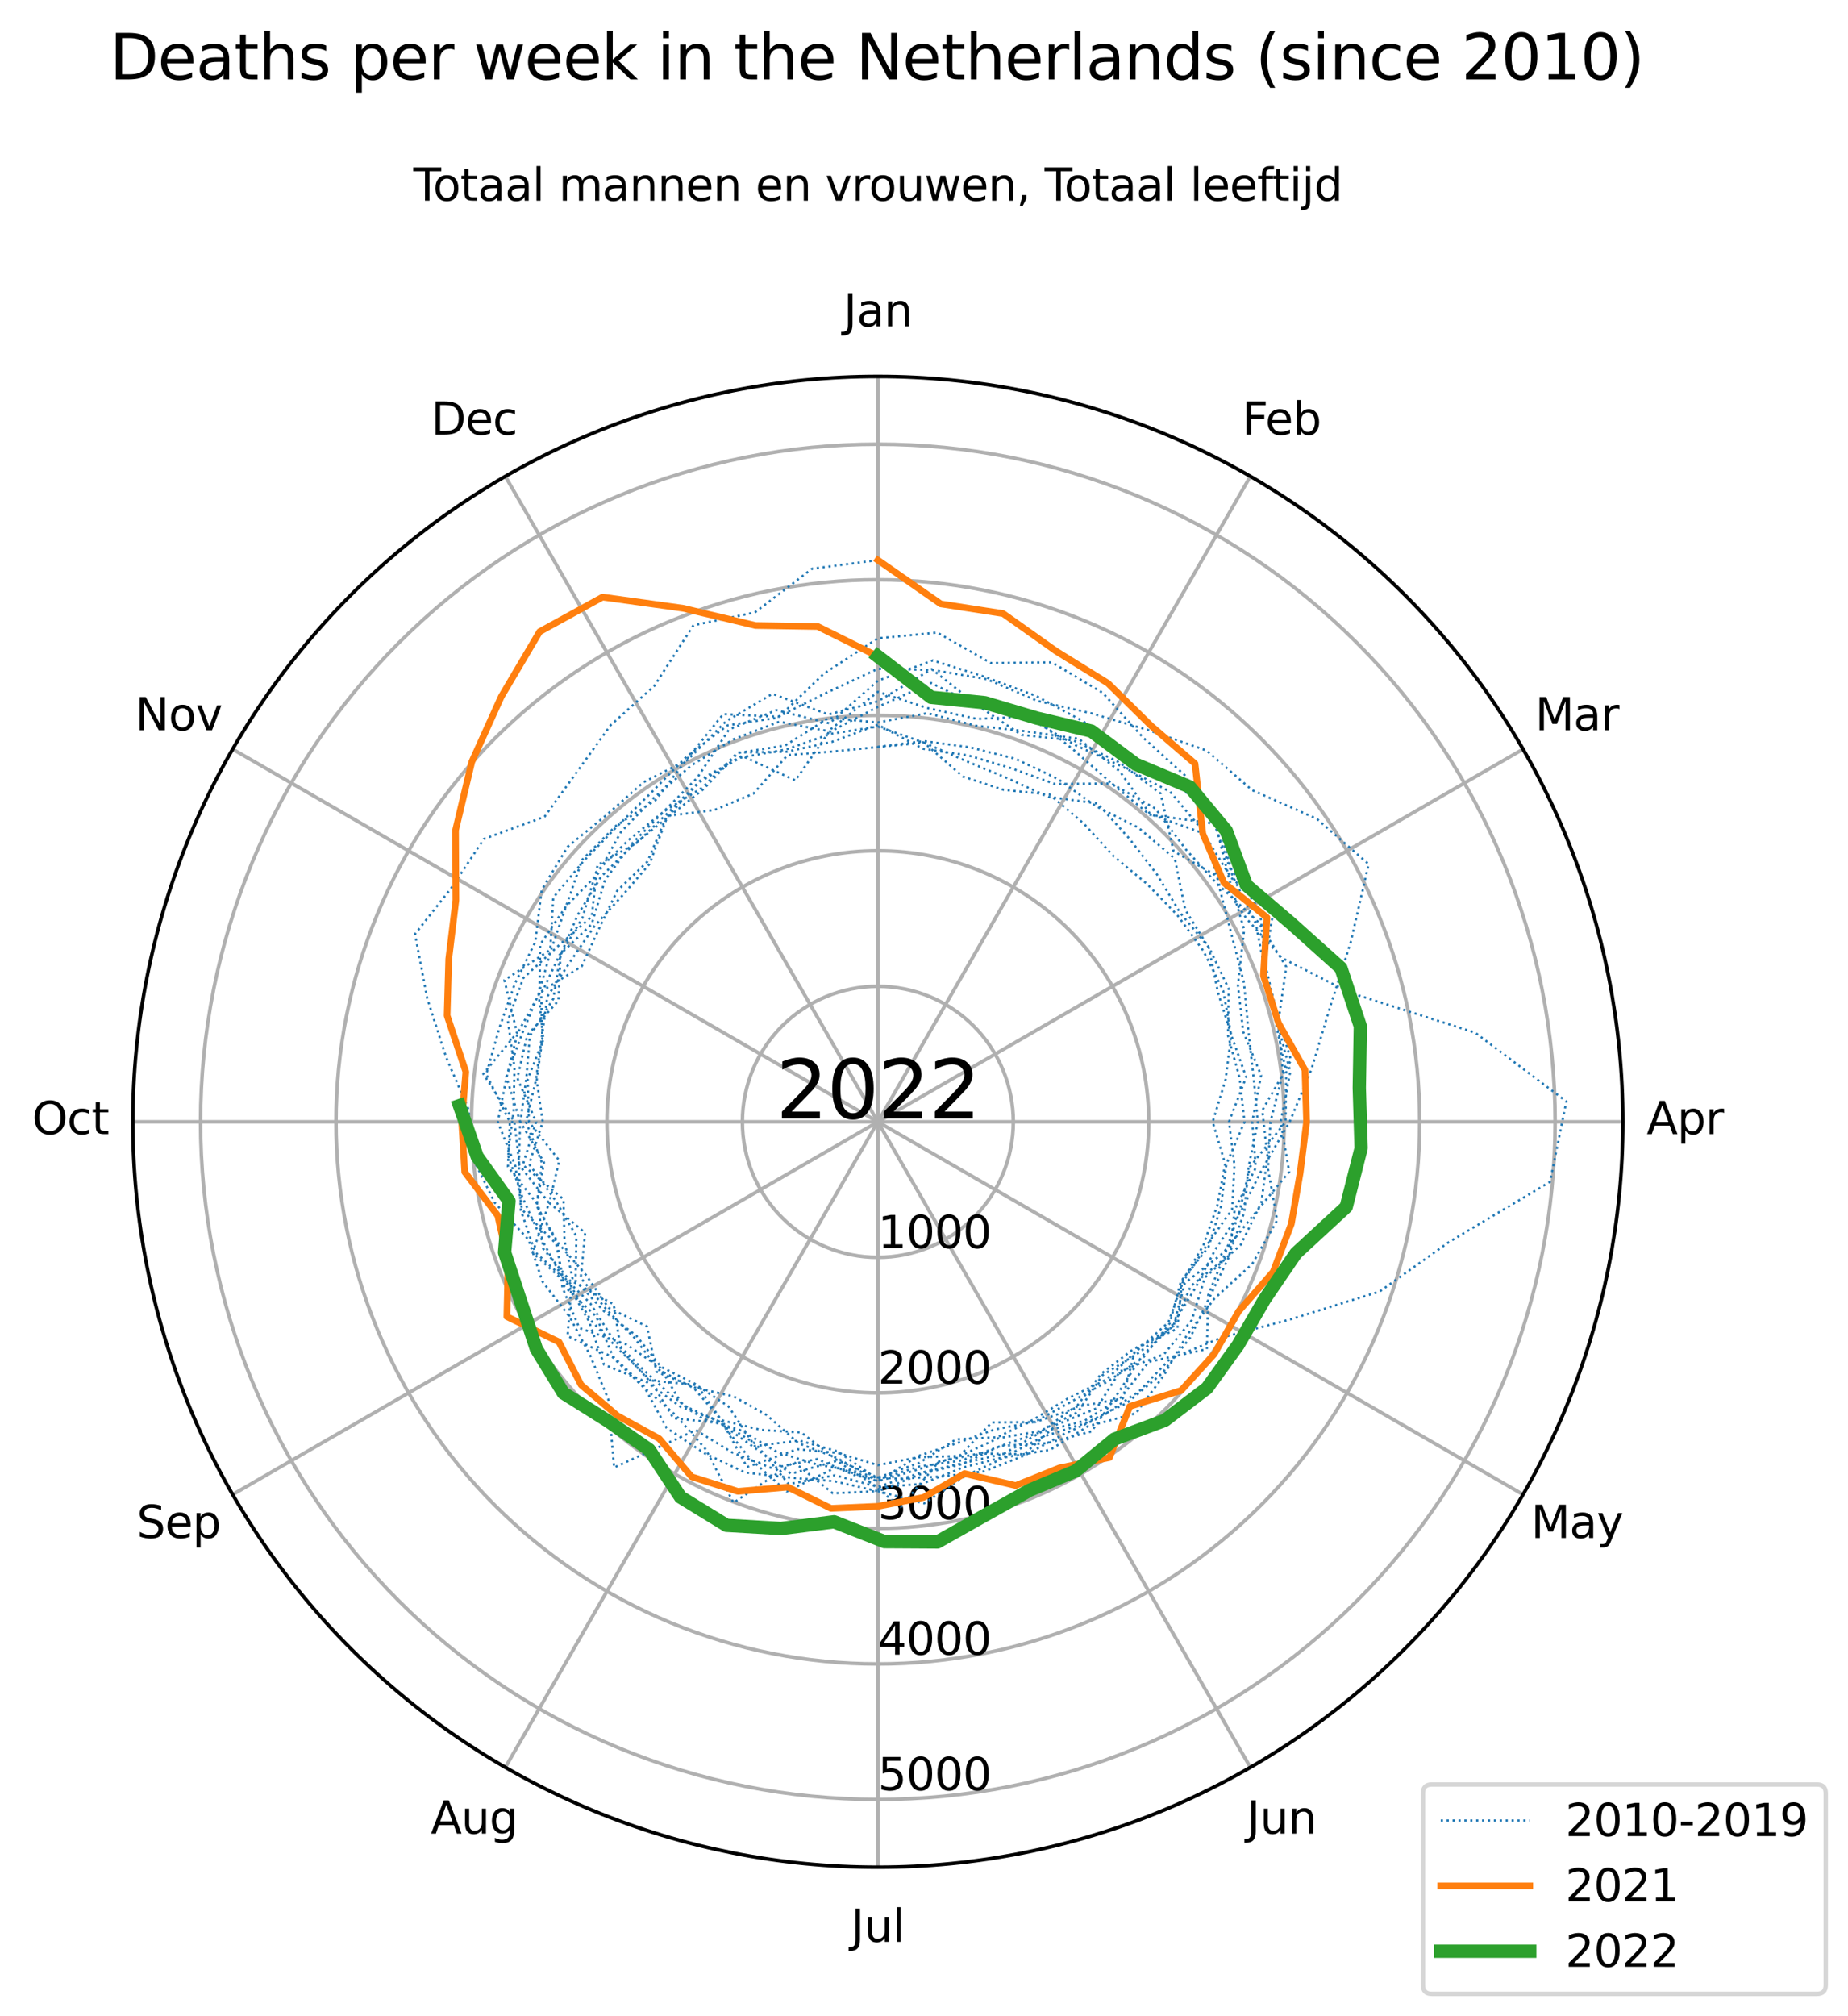 <?xml version="1.0" encoding="utf-8" standalone="no"?>
<!DOCTYPE svg PUBLIC "-//W3C//DTD SVG 1.1//EN"
  "http://www.w3.org/Graphics/SVG/1.1/DTD/svg11.dtd">
<svg xmlns:xlink="http://www.w3.org/1999/xlink" width="415.229pt" height="452.8pt" viewBox="0 0 415.229 452.8" xmlns="http://www.w3.org/2000/svg" version="1.1">
 <defs>
  <style type="text/css">*{stroke-linejoin: round; stroke-linecap: butt}</style>
 </defs>
 <g id="figure_1">
  <g id="patch_1">
   <path d="M 0 452.8 
L 415.229 452.8 
L 415.229 0 
L 0 0 
z
" style="fill: #ffffff"/>
  </g>
  <g id="axes_1">
   <g id="patch_2">
    <path d="M 364.645 251.952 
C 364.645 229.969 360.315 208.2 351.903 187.891 
C 343.49 167.581 331.159 149.126 315.615 133.582 
C 300.071 118.038 281.616 105.707 261.307 97.294 
C 240.997 88.882 219.228 84.552 197.245 84.552 
C 175.263 84.552 153.494 88.882 133.184 97.294 
C 112.875 105.707 94.42 118.038 78.876 133.582 
C 63.331 149.126 51 167.581 42.588 187.891 
C 34.175 208.2 29.845 229.969 29.845 251.952 
C 29.845 273.935 34.175 295.704 42.588 316.013 
C 51 336.322 63.331 354.777 78.876 370.321 
C 94.42 385.866 112.875 398.197 133.184 406.609 
C 153.494 415.022 175.263 419.352 197.245 419.352 
C 219.228 419.352 240.997 415.022 261.307 406.609 
C 281.616 398.197 300.071 385.866 315.615 370.321 
C 331.159 354.777 343.49 336.322 351.903 316.013 
C 360.315 295.704 364.645 273.935 364.645 251.952 
M 197.245 251.952 
C 197.245 251.952 197.245 251.952 197.245 251.952 
C 197.245 251.952 197.245 251.952 197.245 251.952 
C 197.245 251.952 197.245 251.952 197.245 251.952 
C 197.245 251.952 197.245 251.952 197.245 251.952 
C 197.245 251.952 197.245 251.952 197.245 251.952 
C 197.245 251.952 197.245 251.952 197.245 251.952 
C 197.245 251.952 197.245 251.952 197.245 251.952 
C 197.245 251.952 197.245 251.952 197.245 251.952 
C 197.245 251.952 197.245 251.952 197.245 251.952 
C 197.245 251.952 197.245 251.952 197.245 251.952 
C 197.245 251.952 197.245 251.952 197.245 251.952 
C 197.245 251.952 197.245 251.952 197.245 251.952 
C 197.245 251.952 197.245 251.952 197.245 251.952 
C 197.245 251.952 197.245 251.952 197.245 251.952 
C 197.245 251.952 197.245 251.952 197.245 251.952 
C 197.245 251.952 197.245 251.952 197.245 251.952 
M 364.645 251.952 
z
" style="fill: #ffffff"/>
   </g>
   <g id="matplotlib.axis_1">
    <g id="xtick_1">
     <g id="line2d_1">
      <path d="M 197.245 251.952 
L 197.245 84.552 
" clip-path="url(#p3a8eeefa3d)" style="fill: none; stroke: #b0b0b0; stroke-width: 0.8; stroke-linecap: square"/>
     </g>
     <g id="text_1">
      <!-- Jan -->
      <g transform="translate(189.537 73.311) scale(0.1 -0.1)">
       <defs>
        <path id="DejaVuSans-4a" d="M 628 4666 
L 1259 4666 
L 1259 325 
Q 1259 -519 939 -900 
Q 619 -1281 -91 -1281 
L -331 -1281 
L -331 -750 
L -134 -750 
Q 284 -750 456 -515 
Q 628 -281 628 325 
L 628 4666 
z
" transform="scale(0.016)"/>
        <path id="DejaVuSans-61" d="M 2194 1759 
Q 1497 1759 1228 1600 
Q 959 1441 959 1056 
Q 959 750 1161 570 
Q 1363 391 1709 391 
Q 2188 391 2477 730 
Q 2766 1069 2766 1631 
L 2766 1759 
L 2194 1759 
z
M 3341 1997 
L 3341 0 
L 2766 0 
L 2766 531 
Q 2569 213 2275 61 
Q 1981 -91 1556 -91 
Q 1019 -91 701 211 
Q 384 513 384 1019 
Q 384 1609 779 1909 
Q 1175 2209 1959 2209 
L 2766 2209 
L 2766 2266 
Q 2766 2663 2505 2880 
Q 2244 3097 1772 3097 
Q 1472 3097 1187 3025 
Q 903 2953 641 2809 
L 641 3341 
Q 956 3463 1253 3523 
Q 1550 3584 1831 3584 
Q 2591 3584 2966 3190 
Q 3341 2797 3341 1997 
z
" transform="scale(0.016)"/>
        <path id="DejaVuSans-6e" d="M 3513 2113 
L 3513 0 
L 2938 0 
L 2938 2094 
Q 2938 2591 2744 2837 
Q 2550 3084 2163 3084 
Q 1697 3084 1428 2787 
Q 1159 2491 1159 1978 
L 1159 0 
L 581 0 
L 581 3500 
L 1159 3500 
L 1159 2956 
Q 1366 3272 1645 3428 
Q 1925 3584 2291 3584 
Q 2894 3584 3203 3211 
Q 3513 2838 3513 2113 
z
" transform="scale(0.016)"/>
       </defs>
       <use xlink:href="#DejaVuSans-4a"/>
       <use xlink:href="#DejaVuSans-61" x="29.492"/>
       <use xlink:href="#DejaVuSans-6e" x="90.771"/>
      </g>
     </g>
    </g>
    <g id="xtick_2">
     <g id="line2d_2">
      <path d="M 197.245 251.952 
L 280.945 106.979 
" clip-path="url(#p3a8eeefa3d)" style="fill: none; stroke: #b0b0b0; stroke-width: 0.8; stroke-linecap: square"/>
     </g>
     <g id="text_2">
      <!-- Feb -->
      <g transform="translate(279.094 97.614) scale(0.1 -0.1)">
       <defs>
        <path id="DejaVuSans-46" d="M 628 4666 
L 3309 4666 
L 3309 4134 
L 1259 4134 
L 1259 2759 
L 3109 2759 
L 3109 2228 
L 1259 2228 
L 1259 0 
L 628 0 
L 628 4666 
z
" transform="scale(0.016)"/>
        <path id="DejaVuSans-65" d="M 3597 1894 
L 3597 1613 
L 953 1613 
Q 991 1019 1311 708 
Q 1631 397 2203 397 
Q 2534 397 2845 478 
Q 3156 559 3463 722 
L 3463 178 
Q 3153 47 2828 -22 
Q 2503 -91 2169 -91 
Q 1331 -91 842 396 
Q 353 884 353 1716 
Q 353 2575 817 3079 
Q 1281 3584 2069 3584 
Q 2775 3584 3186 3129 
Q 3597 2675 3597 1894 
z
M 3022 2063 
Q 3016 2534 2758 2815 
Q 2500 3097 2075 3097 
Q 1594 3097 1305 2825 
Q 1016 2553 972 2059 
L 3022 2063 
z
" transform="scale(0.016)"/>
        <path id="DejaVuSans-62" d="M 3116 1747 
Q 3116 2381 2855 2742 
Q 2594 3103 2138 3103 
Q 1681 3103 1420 2742 
Q 1159 2381 1159 1747 
Q 1159 1113 1420 752 
Q 1681 391 2138 391 
Q 2594 391 2855 752 
Q 3116 1113 3116 1747 
z
M 1159 2969 
Q 1341 3281 1617 3432 
Q 1894 3584 2278 3584 
Q 2916 3584 3314 3078 
Q 3713 2572 3713 1747 
Q 3713 922 3314 415 
Q 2916 -91 2278 -91 
Q 1894 -91 1617 61 
Q 1341 213 1159 525 
L 1159 0 
L 581 0 
L 581 4863 
L 1159 4863 
L 1159 2969 
z
" transform="scale(0.016)"/>
       </defs>
       <use xlink:href="#DejaVuSans-46"/>
       <use xlink:href="#DejaVuSans-65" x="52.02"/>
       <use xlink:href="#DejaVuSans-62" x="113.543"/>
      </g>
     </g>
    </g>
    <g id="xtick_3">
     <g id="line2d_3">
      <path d="M 197.245 251.952 
L 342.218 168.252 
" clip-path="url(#p3a8eeefa3d)" style="fill: none; stroke: #b0b0b0; stroke-width: 0.8; stroke-linecap: square"/>
     </g>
     <g id="text_3">
      <!-- Mar -->
      <g transform="translate(344.909 164.011) scale(0.1 -0.1)">
       <defs>
        <path id="DejaVuSans-4d" d="M 628 4666 
L 1569 4666 
L 2759 1491 
L 3956 4666 
L 4897 4666 
L 4897 0 
L 4281 0 
L 4281 4097 
L 3078 897 
L 2444 897 
L 1241 4097 
L 1241 0 
L 628 0 
L 628 4666 
z
" transform="scale(0.016)"/>
        <path id="DejaVuSans-72" d="M 2631 2963 
Q 2534 3019 2420 3045 
Q 2306 3072 2169 3072 
Q 1681 3072 1420 2755 
Q 1159 2438 1159 1844 
L 1159 0 
L 581 0 
L 581 3500 
L 1159 3500 
L 1159 2956 
Q 1341 3275 1631 3429 
Q 1922 3584 2338 3584 
Q 2397 3584 2469 3576 
Q 2541 3569 2628 3553 
L 2631 2963 
z
" transform="scale(0.016)"/>
       </defs>
       <use xlink:href="#DejaVuSans-4d"/>
       <use xlink:href="#DejaVuSans-61" x="86.279"/>
       <use xlink:href="#DejaVuSans-72" x="147.559"/>
      </g>
     </g>
    </g>
    <g id="xtick_4">
     <g id="line2d_4">
      <path d="M 197.245 251.952 
L 364.645 251.952 
" clip-path="url(#p3a8eeefa3d)" style="fill: none; stroke: #b0b0b0; stroke-width: 0.8; stroke-linecap: square"/>
     </g>
     <g id="text_4">
      <!-- Apr -->
      <g transform="translate(369.995 254.711) scale(0.1 -0.1)">
       <defs>
        <path id="DejaVuSans-41" d="M 2188 4044 
L 1331 1722 
L 3047 1722 
L 2188 4044 
z
M 1831 4666 
L 2547 4666 
L 4325 0 
L 3669 0 
L 3244 1197 
L 1141 1197 
L 716 0 
L 50 0 
L 1831 4666 
z
" transform="scale(0.016)"/>
        <path id="DejaVuSans-70" d="M 1159 525 
L 1159 -1331 
L 581 -1331 
L 581 3500 
L 1159 3500 
L 1159 2969 
Q 1341 3281 1617 3432 
Q 1894 3584 2278 3584 
Q 2916 3584 3314 3078 
Q 3713 2572 3713 1747 
Q 3713 922 3314 415 
Q 2916 -91 2278 -91 
Q 1894 -91 1617 61 
Q 1341 213 1159 525 
z
M 3116 1747 
Q 3116 2381 2855 2742 
Q 2594 3103 2138 3103 
Q 1681 3103 1420 2742 
Q 1159 2381 1159 1747 
Q 1159 1113 1420 752 
Q 1681 391 2138 391 
Q 2594 391 2855 752 
Q 3116 1113 3116 1747 
z
" transform="scale(0.016)"/>
       </defs>
       <use xlink:href="#DejaVuSans-41"/>
       <use xlink:href="#DejaVuSans-70" x="68.408"/>
       <use xlink:href="#DejaVuSans-72" x="131.885"/>
      </g>
     </g>
    </g>
    <g id="xtick_5">
     <g id="line2d_5">
      <path d="M 197.245 251.952 
L 342.218 335.652 
" clip-path="url(#p3a8eeefa3d)" style="fill: none; stroke: #b0b0b0; stroke-width: 0.8; stroke-linecap: square"/>
     </g>
     <g id="text_5">
      <!-- May -->
      <g transform="translate(344.005 345.411) scale(0.1 -0.1)">
       <defs>
        <path id="DejaVuSans-79" d="M 2059 -325 
Q 1816 -950 1584 -1140 
Q 1353 -1331 966 -1331 
L 506 -1331 
L 506 -850 
L 844 -850 
Q 1081 -850 1212 -737 
Q 1344 -625 1503 -206 
L 1606 56 
L 191 3500 
L 800 3500 
L 1894 763 
L 2988 3500 
L 3597 3500 
L 2059 -325 
z
" transform="scale(0.016)"/>
       </defs>
       <use xlink:href="#DejaVuSans-4d"/>
       <use xlink:href="#DejaVuSans-61" x="86.279"/>
       <use xlink:href="#DejaVuSans-79" x="147.559"/>
      </g>
     </g>
    </g>
    <g id="xtick_6">
     <g id="line2d_6">
      <path d="M 197.245 251.952 
L 280.945 396.924 
" clip-path="url(#p3a8eeefa3d)" style="fill: none; stroke: #b0b0b0; stroke-width: 0.8; stroke-linecap: square"/>
     </g>
     <g id="text_6">
      <!-- Jun -->
      <g transform="translate(280.133 411.808) scale(0.1 -0.1)">
       <defs>
        <path id="DejaVuSans-75" d="M 544 1381 
L 544 3500 
L 1119 3500 
L 1119 1403 
Q 1119 906 1312 657 
Q 1506 409 1894 409 
Q 2359 409 2629 706 
Q 2900 1003 2900 1516 
L 2900 3500 
L 3475 3500 
L 3475 0 
L 2900 0 
L 2900 538 
Q 2691 219 2414 64 
Q 2138 -91 1772 -91 
Q 1169 -91 856 284 
Q 544 659 544 1381 
z
M 1991 3584 
L 1991 3584 
z
" transform="scale(0.016)"/>
       </defs>
       <use xlink:href="#DejaVuSans-4a"/>
       <use xlink:href="#DejaVuSans-75" x="29.492"/>
       <use xlink:href="#DejaVuSans-6e" x="92.871"/>
      </g>
     </g>
    </g>
    <g id="xtick_7">
     <g id="line2d_7">
      <path d="M 197.245 251.952 
L 197.245 419.352 
" clip-path="url(#p3a8eeefa3d)" style="fill: none; stroke: #b0b0b0; stroke-width: 0.8; stroke-linecap: square"/>
     </g>
     <g id="text_7">
      <!-- Jul -->
      <g transform="translate(191.213 436.111) scale(0.1 -0.1)">
       <defs>
        <path id="DejaVuSans-6c" d="M 603 4863 
L 1178 4863 
L 1178 0 
L 603 0 
L 603 4863 
z
" transform="scale(0.016)"/>
       </defs>
       <use xlink:href="#DejaVuSans-4a"/>
       <use xlink:href="#DejaVuSans-75" x="29.492"/>
       <use xlink:href="#DejaVuSans-6c" x="92.871"/>
      </g>
     </g>
    </g>
    <g id="xtick_8">
     <g id="line2d_8">
      <path d="M 197.245 251.952 
L 113.545 396.924 
" clip-path="url(#p3a8eeefa3d)" style="fill: none; stroke: #b0b0b0; stroke-width: 0.8; stroke-linecap: square"/>
     </g>
     <g id="text_8">
      <!-- Aug -->
      <g transform="translate(96.782 411.808) scale(0.1 -0.1)">
       <defs>
        <path id="DejaVuSans-67" d="M 2906 1791 
Q 2906 2416 2648 2759 
Q 2391 3103 1925 3103 
Q 1463 3103 1205 2759 
Q 947 2416 947 1791 
Q 947 1169 1205 825 
Q 1463 481 1925 481 
Q 2391 481 2648 825 
Q 2906 1169 2906 1791 
z
M 3481 434 
Q 3481 -459 3084 -895 
Q 2688 -1331 1869 -1331 
Q 1566 -1331 1297 -1286 
Q 1028 -1241 775 -1147 
L 775 -588 
Q 1028 -725 1275 -790 
Q 1522 -856 1778 -856 
Q 2344 -856 2625 -561 
Q 2906 -266 2906 331 
L 2906 616 
Q 2728 306 2450 153 
Q 2172 0 1784 0 
Q 1141 0 747 490 
Q 353 981 353 1791 
Q 353 2603 747 3093 
Q 1141 3584 1784 3584 
Q 2172 3584 2450 3431 
Q 2728 3278 2906 2969 
L 2906 3500 
L 3481 3500 
L 3481 434 
z
" transform="scale(0.016)"/>
       </defs>
       <use xlink:href="#DejaVuSans-41"/>
       <use xlink:href="#DejaVuSans-75" x="68.408"/>
       <use xlink:href="#DejaVuSans-67" x="131.787"/>
      </g>
     </g>
    </g>
    <g id="xtick_9">
     <g id="line2d_9">
      <path d="M 197.245 251.952 
L 52.273 335.652 
" clip-path="url(#p3a8eeefa3d)" style="fill: none; stroke: #b0b0b0; stroke-width: 0.8; stroke-linecap: square"/>
     </g>
     <g id="text_9">
      <!-- Sep -->
      <g transform="translate(30.723 345.411) scale(0.1 -0.1)">
       <defs>
        <path id="DejaVuSans-53" d="M 3425 4513 
L 3425 3897 
Q 3066 4069 2747 4153 
Q 2428 4238 2131 4238 
Q 1616 4238 1336 4038 
Q 1056 3838 1056 3469 
Q 1056 3159 1242 3001 
Q 1428 2844 1947 2747 
L 2328 2669 
Q 3034 2534 3370 2195 
Q 3706 1856 3706 1288 
Q 3706 609 3251 259 
Q 2797 -91 1919 -91 
Q 1588 -91 1214 -16 
Q 841 59 441 206 
L 441 856 
Q 825 641 1194 531 
Q 1563 422 1919 422 
Q 2459 422 2753 634 
Q 3047 847 3047 1241 
Q 3047 1584 2836 1778 
Q 2625 1972 2144 2069 
L 1759 2144 
Q 1053 2284 737 2584 
Q 422 2884 422 3419 
Q 422 4038 858 4394 
Q 1294 4750 2059 4750 
Q 2388 4750 2728 4690 
Q 3069 4631 3425 4513 
z
" transform="scale(0.016)"/>
       </defs>
       <use xlink:href="#DejaVuSans-53"/>
       <use xlink:href="#DejaVuSans-65" x="63.477"/>
       <use xlink:href="#DejaVuSans-70" x="125"/>
      </g>
     </g>
    </g>
    <g id="xtick_10">
     <g id="line2d_10">
      <path d="M 197.245 251.952 
L 29.845 251.952 
" clip-path="url(#p3a8eeefa3d)" style="fill: none; stroke: #b0b0b0; stroke-width: 0.8; stroke-linecap: square"/>
     </g>
     <g id="text_10">
      <!-- Oct -->
      <g transform="translate(7.2 254.711) scale(0.1 -0.1)">
       <defs>
        <path id="DejaVuSans-4f" d="M 2522 4238 
Q 1834 4238 1429 3725 
Q 1025 3213 1025 2328 
Q 1025 1447 1429 934 
Q 1834 422 2522 422 
Q 3209 422 3611 934 
Q 4013 1447 4013 2328 
Q 4013 3213 3611 3725 
Q 3209 4238 2522 4238 
z
M 2522 4750 
Q 3503 4750 4090 4092 
Q 4678 3434 4678 2328 
Q 4678 1225 4090 567 
Q 3503 -91 2522 -91 
Q 1538 -91 948 565 
Q 359 1222 359 2328 
Q 359 3434 948 4092 
Q 1538 4750 2522 4750 
z
" transform="scale(0.016)"/>
        <path id="DejaVuSans-63" d="M 3122 3366 
L 3122 2828 
Q 2878 2963 2633 3030 
Q 2388 3097 2138 3097 
Q 1578 3097 1268 2742 
Q 959 2388 959 1747 
Q 959 1106 1268 751 
Q 1578 397 2138 397 
Q 2388 397 2633 464 
Q 2878 531 3122 666 
L 3122 134 
Q 2881 22 2623 -34 
Q 2366 -91 2075 -91 
Q 1284 -91 818 406 
Q 353 903 353 1747 
Q 353 2603 823 3093 
Q 1294 3584 2113 3584 
Q 2378 3584 2631 3529 
Q 2884 3475 3122 3366 
z
" transform="scale(0.016)"/>
        <path id="DejaVuSans-74" d="M 1172 4494 
L 1172 3500 
L 2356 3500 
L 2356 3053 
L 1172 3053 
L 1172 1153 
Q 1172 725 1289 603 
Q 1406 481 1766 481 
L 2356 481 
L 2356 0 
L 1766 0 
Q 1100 0 847 248 
Q 594 497 594 1153 
L 594 3053 
L 172 3053 
L 172 3500 
L 594 3500 
L 594 4494 
L 1172 4494 
z
" transform="scale(0.016)"/>
       </defs>
       <use xlink:href="#DejaVuSans-4f"/>
       <use xlink:href="#DejaVuSans-63" x="78.711"/>
       <use xlink:href="#DejaVuSans-74" x="133.691"/>
      </g>
     </g>
    </g>
    <g id="xtick_11">
     <g id="line2d_11">
      <path d="M 197.245 251.952 
L 52.273 168.252 
" clip-path="url(#p3a8eeefa3d)" style="fill: none; stroke: #b0b0b0; stroke-width: 0.8; stroke-linecap: square"/>
     </g>
     <g id="text_11">
      <!-- Nov -->
      <g transform="translate(30.389 164.011) scale(0.1 -0.1)">
       <defs>
        <path id="DejaVuSans-4e" d="M 628 4666 
L 1478 4666 
L 3547 763 
L 3547 4666 
L 4159 4666 
L 4159 0 
L 3309 0 
L 1241 3903 
L 1241 0 
L 628 0 
L 628 4666 
z
" transform="scale(0.016)"/>
        <path id="DejaVuSans-6f" d="M 1959 3097 
Q 1497 3097 1228 2736 
Q 959 2375 959 1747 
Q 959 1119 1226 758 
Q 1494 397 1959 397 
Q 2419 397 2687 759 
Q 2956 1122 2956 1747 
Q 2956 2369 2687 2733 
Q 2419 3097 1959 3097 
z
M 1959 3584 
Q 2709 3584 3137 3096 
Q 3566 2609 3566 1747 
Q 3566 888 3137 398 
Q 2709 -91 1959 -91 
Q 1206 -91 779 398 
Q 353 888 353 1747 
Q 353 2609 779 3096 
Q 1206 3584 1959 3584 
z
" transform="scale(0.016)"/>
        <path id="DejaVuSans-76" d="M 191 3500 
L 800 3500 
L 1894 563 
L 2988 3500 
L 3597 3500 
L 2284 0 
L 1503 0 
L 191 3500 
z
" transform="scale(0.016)"/>
       </defs>
       <use xlink:href="#DejaVuSans-4e"/>
       <use xlink:href="#DejaVuSans-6f" x="74.805"/>
       <use xlink:href="#DejaVuSans-76" x="135.986"/>
      </g>
     </g>
    </g>
    <g id="xtick_12">
     <g id="line2d_12">
      <path d="M 197.245 251.952 
L 113.545 106.979 
" clip-path="url(#p3a8eeefa3d)" style="fill: none; stroke: #b0b0b0; stroke-width: 0.8; stroke-linecap: square"/>
     </g>
     <g id="text_12">
      <!-- Dec -->
      <g transform="translate(96.87 97.614) scale(0.1 -0.1)">
       <defs>
        <path id="DejaVuSans-44" d="M 1259 4147 
L 1259 519 
L 2022 519 
Q 2988 519 3436 956 
Q 3884 1394 3884 2338 
Q 3884 3275 3436 3711 
Q 2988 4147 2022 4147 
L 1259 4147 
z
M 628 4666 
L 1925 4666 
Q 3281 4666 3915 4102 
Q 4550 3538 4550 2338 
Q 4550 1131 3912 565 
Q 3275 0 1925 0 
L 628 0 
L 628 4666 
z
" transform="scale(0.016)"/>
       </defs>
       <use xlink:href="#DejaVuSans-44"/>
       <use xlink:href="#DejaVuSans-65" x="77.002"/>
       <use xlink:href="#DejaVuSans-63" x="138.525"/>
      </g>
     </g>
    </g>
   </g>
   <g id="matplotlib.axis_2">
    <g id="ytick_1">
     <g id="line2d_13">
      <path d="M 197.245 221.515 
C 201.242 221.515 205.2 222.303 208.893 223.832 
C 212.585 225.362 215.941 227.604 218.767 230.43 
C 221.593 233.256 223.835 236.612 225.365 240.304 
C 226.894 243.997 227.682 247.955 227.682 251.952 
C 227.682 255.949 226.894 259.907 225.365 263.599 
C 223.835 267.292 221.593 270.647 218.767 273.474 
C 215.941 276.3 212.585 278.542 208.893 280.071 
C 205.2 281.601 201.242 282.388 197.245 282.388 
C 193.248 282.388 189.29 281.601 185.598 280.071 
C 181.905 278.542 178.55 276.3 175.724 273.474 
C 172.897 270.647 170.655 267.292 169.126 263.599 
C 167.596 259.907 166.809 255.949 166.809 251.952 
C 166.809 247.955 167.596 243.997 169.126 240.304 
C 170.655 236.612 172.897 233.256 175.724 230.43 
C 178.55 227.604 181.905 225.362 185.598 223.832 
C 189.29 222.303 193.248 221.515 197.245 221.515 
" clip-path="url(#p3a8eeefa3d)" style="fill: none; stroke: #b0b0b0; stroke-width: 0.8; stroke-linecap: square"/>
     </g>
     <g id="text_13">
      <!-- 1000 -->
      <g transform="translate(197.245 280.308) scale(0.1 -0.1)">
       <defs>
        <path id="DejaVuSans-31" d="M 794 531 
L 1825 531 
L 1825 4091 
L 703 3866 
L 703 4441 
L 1819 4666 
L 2450 4666 
L 2450 531 
L 3481 531 
L 3481 0 
L 794 0 
L 794 531 
z
" transform="scale(0.016)"/>
        <path id="DejaVuSans-30" d="M 2034 4250 
Q 1547 4250 1301 3770 
Q 1056 3291 1056 2328 
Q 1056 1369 1301 889 
Q 1547 409 2034 409 
Q 2525 409 2770 889 
Q 3016 1369 3016 2328 
Q 3016 3291 2770 3770 
Q 2525 4250 2034 4250 
z
M 2034 4750 
Q 2819 4750 3233 4129 
Q 3647 3509 3647 2328 
Q 3647 1150 3233 529 
Q 2819 -91 2034 -91 
Q 1250 -91 836 529 
Q 422 1150 422 2328 
Q 422 3509 836 4129 
Q 1250 4750 2034 4750 
z
" transform="scale(0.016)"/>
       </defs>
       <use xlink:href="#DejaVuSans-31"/>
       <use xlink:href="#DejaVuSans-30" x="63.623"/>
       <use xlink:href="#DejaVuSans-30" x="127.246"/>
       <use xlink:href="#DejaVuSans-30" x="190.869"/>
      </g>
     </g>
    </g>
    <g id="ytick_2">
     <g id="line2d_14">
      <path d="M 197.245 191.079 
C 205.239 191.079 213.155 192.654 220.54 195.713 
C 227.926 198.772 234.636 203.256 240.289 208.908 
C 245.941 214.561 250.425 221.272 253.484 228.657 
C 256.543 236.042 258.118 243.958 258.118 251.952 
C 258.118 259.945 256.543 267.861 253.484 275.247 
C 250.425 282.632 245.941 289.343 240.289 294.995 
C 234.636 300.648 227.926 305.132 220.54 308.191 
C 213.155 311.25 205.239 312.824 197.245 312.824 
C 189.252 312.824 181.336 311.25 173.95 308.191 
C 166.565 305.132 159.854 300.648 154.202 294.995 
C 148.549 289.343 144.065 282.632 141.006 275.247 
C 137.947 267.861 136.373 259.945 136.373 251.952 
C 136.373 243.958 137.947 236.042 141.006 228.657 
C 144.065 221.272 148.549 214.561 154.202 208.908 
C 159.854 203.256 166.565 198.772 173.95 195.713 
C 181.336 192.654 189.252 191.079 197.245 191.079 
" clip-path="url(#p3a8eeefa3d)" style="fill: none; stroke: #b0b0b0; stroke-width: 0.8; stroke-linecap: square"/>
     </g>
     <g id="text_14">
      <!-- 2000 -->
      <g transform="translate(197.245 310.745) scale(0.1 -0.1)">
       <defs>
        <path id="DejaVuSans-32" d="M 1228 531 
L 3431 531 
L 3431 0 
L 469 0 
L 469 531 
Q 828 903 1448 1529 
Q 2069 2156 2228 2338 
Q 2531 2678 2651 2914 
Q 2772 3150 2772 3378 
Q 2772 3750 2511 3984 
Q 2250 4219 1831 4219 
Q 1534 4219 1204 4116 
Q 875 4013 500 3803 
L 500 4441 
Q 881 4594 1212 4672 
Q 1544 4750 1819 4750 
Q 2544 4750 2975 4387 
Q 3406 4025 3406 3419 
Q 3406 3131 3298 2873 
Q 3191 2616 2906 2266 
Q 2828 2175 2409 1742 
Q 1991 1309 1228 531 
z
" transform="scale(0.016)"/>
       </defs>
       <use xlink:href="#DejaVuSans-32"/>
       <use xlink:href="#DejaVuSans-30" x="63.623"/>
       <use xlink:href="#DejaVuSans-30" x="127.246"/>
       <use xlink:href="#DejaVuSans-30" x="190.869"/>
      </g>
     </g>
    </g>
    <g id="ytick_3">
     <g id="line2d_15">
      <path d="M 197.245 160.643 
C 209.236 160.643 221.11 163.005 232.188 167.593 
C 243.266 172.182 253.332 178.908 261.811 187.386 
C 270.289 195.865 277.015 205.931 281.604 217.009 
C 286.193 228.087 288.554 239.961 288.554 251.952 
C 288.554 263.942 286.193 275.816 281.604 286.894 
C 277.015 297.972 270.289 308.038 261.811 316.517 
C 253.332 324.996 243.266 331.722 232.188 336.31 
C 221.11 340.899 209.236 343.261 197.245 343.261 
C 185.255 343.261 173.381 340.899 162.303 336.31 
C 151.225 331.722 141.159 324.996 132.68 316.517 
C 124.201 308.038 117.475 297.972 112.887 286.894 
C 108.298 275.816 105.936 263.942 105.936 251.952 
C 105.936 239.961 108.298 228.087 112.887 217.009 
C 117.475 205.931 124.201 195.865 132.68 187.386 
C 141.159 178.908 151.225 172.182 162.303 167.593 
C 173.381 163.005 185.255 160.643 197.245 160.643 
" clip-path="url(#p3a8eeefa3d)" style="fill: none; stroke: #b0b0b0; stroke-width: 0.8; stroke-linecap: square"/>
     </g>
     <g id="text_15">
      <!-- 3000 -->
      <g transform="translate(197.245 341.181) scale(0.1 -0.1)">
       <defs>
        <path id="DejaVuSans-33" d="M 2597 2516 
Q 3050 2419 3304 2112 
Q 3559 1806 3559 1356 
Q 3559 666 3084 287 
Q 2609 -91 1734 -91 
Q 1441 -91 1130 -33 
Q 819 25 488 141 
L 488 750 
Q 750 597 1062 519 
Q 1375 441 1716 441 
Q 2309 441 2620 675 
Q 2931 909 2931 1356 
Q 2931 1769 2642 2001 
Q 2353 2234 1838 2234 
L 1294 2234 
L 1294 2753 
L 1863 2753 
Q 2328 2753 2575 2939 
Q 2822 3125 2822 3475 
Q 2822 3834 2567 4026 
Q 2313 4219 1838 4219 
Q 1578 4219 1281 4162 
Q 984 4106 628 3988 
L 628 4550 
Q 988 4650 1302 4700 
Q 1616 4750 1894 4750 
Q 2613 4750 3031 4423 
Q 3450 4097 3450 3541 
Q 3450 3153 3228 2886 
Q 3006 2619 2597 2516 
z
" transform="scale(0.016)"/>
       </defs>
       <use xlink:href="#DejaVuSans-33"/>
       <use xlink:href="#DejaVuSans-30" x="63.623"/>
       <use xlink:href="#DejaVuSans-30" x="127.246"/>
       <use xlink:href="#DejaVuSans-30" x="190.869"/>
      </g>
     </g>
    </g>
    <g id="ytick_4">
     <g id="line2d_16">
      <path d="M 197.245 130.206 
C 213.233 130.206 229.065 133.355 243.835 139.474 
C 258.606 145.592 272.028 154.56 283.332 165.865 
C 294.637 177.17 303.605 190.591 309.723 205.362 
C 315.842 220.132 318.991 235.964 318.991 251.952 
C 318.991 267.939 315.842 283.771 309.723 298.542 
C 303.605 313.312 294.637 326.734 283.332 338.039 
C 272.028 349.344 258.606 358.312 243.835 364.43 
C 229.065 370.548 213.233 373.697 197.245 373.697 
C 181.258 373.697 165.426 370.548 150.655 364.43 
C 135.885 358.312 122.463 349.344 111.158 338.039 
C 99.853 326.734 90.885 313.312 84.767 298.542 
C 78.649 283.771 75.5 267.939 75.5 251.952 
C 75.5 235.964 78.649 220.132 84.767 205.362 
C 90.885 190.591 99.853 177.17 111.158 165.865 
C 122.463 154.56 135.885 145.592 150.655 139.474 
C 165.426 133.355 181.258 130.206 197.245 130.206 
" clip-path="url(#p3a8eeefa3d)" style="fill: none; stroke: #b0b0b0; stroke-width: 0.8; stroke-linecap: square"/>
     </g>
     <g id="text_16">
      <!-- 4000 -->
      <g transform="translate(197.245 371.618) scale(0.1 -0.1)">
       <defs>
        <path id="DejaVuSans-34" d="M 2419 4116 
L 825 1625 
L 2419 1625 
L 2419 4116 
z
M 2253 4666 
L 3047 4666 
L 3047 1625 
L 3713 1625 
L 3713 1100 
L 3047 1100 
L 3047 0 
L 2419 0 
L 2419 1100 
L 313 1100 
L 313 1709 
L 2253 4666 
z
" transform="scale(0.016)"/>
       </defs>
       <use xlink:href="#DejaVuSans-34"/>
       <use xlink:href="#DejaVuSans-30" x="63.623"/>
       <use xlink:href="#DejaVuSans-30" x="127.246"/>
       <use xlink:href="#DejaVuSans-30" x="190.869"/>
      </g>
     </g>
    </g>
    <g id="ytick_5">
     <g id="line2d_17">
      <path d="M 197.245 99.77 
C 217.23 99.77 237.02 103.706 255.483 111.354 
C 273.946 119.002 290.723 130.212 304.854 144.343 
C 318.985 158.474 330.195 175.251 337.843 193.714 
C 345.491 212.177 349.427 231.967 349.427 251.952 
C 349.427 271.936 345.491 291.726 337.843 310.189 
C 330.195 328.652 318.985 345.429 304.854 359.561 
C 290.723 373.692 273.946 384.902 255.483 392.549 
C 237.02 400.197 217.23 404.134 197.245 404.134 
C 177.261 404.134 157.471 400.197 139.008 392.549 
C 120.545 384.902 103.768 373.692 89.637 359.561 
C 75.505 345.429 64.295 328.652 56.648 310.189 
C 49 291.726 45.063 271.936 45.063 251.952 
C 45.063 231.967 49 212.177 56.648 193.714 
C 64.295 175.251 75.505 158.474 89.637 144.343 
C 103.768 130.212 120.545 119.002 139.008 111.354 
C 157.471 103.706 177.261 99.77 197.245 99.77 
" clip-path="url(#p3a8eeefa3d)" style="fill: none; stroke: #b0b0b0; stroke-width: 0.8; stroke-linecap: square"/>
     </g>
     <g id="text_17">
      <!-- 5000 -->
      <g transform="translate(197.245 402.054) scale(0.1 -0.1)">
       <defs>
        <path id="DejaVuSans-35" d="M 691 4666 
L 3169 4666 
L 3169 4134 
L 1269 4134 
L 1269 2991 
Q 1406 3038 1543 3061 
Q 1681 3084 1819 3084 
Q 2600 3084 3056 2656 
Q 3513 2228 3513 1497 
Q 3513 744 3044 326 
Q 2575 -91 1722 -91 
Q 1428 -91 1123 -41 
Q 819 9 494 109 
L 494 744 
Q 775 591 1075 516 
Q 1375 441 1709 441 
Q 2250 441 2565 725 
Q 2881 1009 2881 1497 
Q 2881 1984 2565 2268 
Q 2250 2553 1709 2553 
Q 1456 2553 1204 2497 
Q 953 2441 691 2322 
L 691 4666 
z
" transform="scale(0.016)"/>
       </defs>
       <use xlink:href="#DejaVuSans-35"/>
       <use xlink:href="#DejaVuSans-30" x="63.623"/>
       <use xlink:href="#DejaVuSans-30" x="127.246"/>
       <use xlink:href="#DejaVuSans-30" x="190.869"/>
      </g>
     </g>
    </g>
   </g>
   <g id="line2d_18">
    <path d="M 197.245 167.734 
L 207.628 166.445 
L 217.975 167.847 
L 228.167 170.418 
L 237.67 174.928 
L 246.193 181.039 
L 255.776 185.884 
L 263.974 192.836 
L 266.304 204.284 
L 271.627 212.913 
L 273.685 222.962 
L 276.651 232.38 
L 275.38 242.465 
L 272.484 251.952 
L 275.289 261.428 
L 273.519 270.752 
L 270.384 279.689 
L 265.591 287.822 
L 264.551 298.41 
L 254.77 302.914 
L 247.4 308.565 
L 241.628 316.252 
L 232.635 319.381 
L 222.846 319.455 
L 215.71 326.866 
L 206.711 329.905 
L 197.245 332.699 
L 188.077 327.458 
L 179.451 324.147 
L 172.271 317.805 
L 164.869 313.64 
L 156.078 311.593 
L 147.514 308.086 
L 145.371 297.909 
L 136.728 293.724 
L 131.676 286.365 
L 125.445 279.182 
L 120.588 270.846 
L 121.77 261.116 
L 118.172 251.952 
L 120.41 242.622 
L 122.997 223.793 
L 128.28 215.756 
L 133.572 208.001 
L 139.858 201.111 
L 145.94 194.04 
L 149.94 183.419 
L 157.188 175.629 
L 166.237 170.191 
L 176.632 168.32 
L 186.665 164.813 
L 197.245 163.169 
L 207.587 166.777 
L 216.358 174.407 
L 225.523 177.391 
L 235.831 178.432 
L 243.496 184.947 
L 250.145 192.24 
L 257.64 198.447 
L 264.526 205.511 
L 270.388 213.564 
L 274.852 222.52 
L 276.622 232.387 
L 280.003 241.903 
L 276.136 251.952 
L 277.374 261.681 
L 276.858 271.575 
L 270.981 279.916 
L 265.779 287.921 
L 262.522 297.009 
L 255.362 303.439 
L 248.551 309.863 
L 240.072 313.997 
L 232.309 318.761 
L 224.109 322.785 
L 214.821 323.261 
L 206.545 328.545 
L 197.245 331.847 
L 188.026 327.881 
L 180.048 321.724 
L 171.008 321.134 
L 162.082 318.95 
L 156.51 310.966 
L 148.503 306.97 
L 143.002 300.008 
L 135.676 294.45 
L 129.331 287.596 
L 129.514 277.639 
L 124.932 269.775 
L 118.899 261.465 
L 121.946 251.952 
L 120.591 242.644 
L 121.858 233.371 
L 121.603 223.264 
L 125.747 214.426 
L 132.945 207.569 
L 135.939 197.639 
L 141.944 189.529 
L 149.145 182.266 
L 157.839 176.869 
L 165.784 168.995 
L 176.756 168.822 
L 186.885 166.626 
L 197.245 162.773 
L 207.419 168.167 
L 217.531 169.65 
L 227.347 172.581 
L 237.062 176.087 
L 249.703 175.954 
L 259.591 181.578 
L 266.389 190.696 
L 273.919 199.028 
L 279.519 220.75 
L 280.493 231.433 
L 281.634 241.705 
L 282.619 251.952 
L 280.547 262.066 
L 279.577 272.245 
L 276.161 281.88 
L 267.558 288.855 
L 263.699 297.822 
L 255.043 303.156 
L 252.284 314.078 
L 241.473 316.026 
L 233.809 321.618 
L 224.854 324.749 
L 215.994 328.018 
L 206.641 329.331 
L 197.245 332.273 
L 188.257 325.977 
L 179.604 323.527 
L 169.626 324.777 
L 163.695 315.877 
L 156.459 311.041 
L 145.819 310 
L 139.516 303.096 
L 137.88 292.929 
L 128.792 287.879 
L 126.839 278.653 
L 126.616 269.36 
L 117.479 261.637 
L 120.454 251.952 
L 116.24 242.116 
L 118.46 232.533 
L 125.473 224.732 
L 125.935 214.525 
L 129.839 205.425 
L 135.073 196.872 
L 142.206 189.825 
L 158.037 177.246 
L 165.827 169.109 
L 176.413 167.433 
L 186.228 161.218 
L 197.245 162.256 
L 208.391 160.16 
L 219.177 162.971 
L 230.509 164.243 
L 242.395 165.927 
L 251.587 173.224 
L 258.46 182.854 
L 270.398 187.144 
L 276.649 197.143 
L 285.992 205.374 
L 283.731 219.152 
L 287.024 229.823 
L 289.913 240.7 
L 287.763 251.952 
L 289.671 263.174 
L 281.734 272.776 
L 274.852 281.384 
L 266.237 288.162 
L 263.674 297.804 
L 255.818 303.842 
L 247.683 308.884 
L 242.216 317.103 
L 233.696 321.402 
L 224.206 323.041 
L 215.739 326.984 
L 206.391 327.276 
L 197.245 329.047 
L 188.217 326.31 
L 179.123 325.477 
L 167.845 329.473 
L 162.082 318.95 
L 155.94 311.793 
L 147.958 307.585 
L 142.523 300.431 
L 136.227 294.07 
L 130.49 286.988 
L 131.478 276.894 
L 123.425 270.147 
L 125.667 260.643 
L 118.841 251.952 
L 118.567 242.398 
L 122.095 233.429 
L 121.005 223.038 
L 130.706 217.029 
L 134.549 208.675 
L 138.673 200.061 
L 145.476 193.516 
L 149.819 183.243 
L 160.498 181.935 
L 169.292 178.244 
L 176.945 169.591 
L 187.145 168.771 
L 207.587 166.777 
L 217.203 170.979 
L 226.494 174.829 
L 235.549 178.971 
L 246.608 180.438 
L 253.677 188.253 
L 259.964 196.388 
L 265.202 205.044 
L 271.708 212.871 
L 276.075 222.055 
L 275.913 232.562 
L 278.522 242.083 
L 279.637 251.952 
L 275.561 261.461 
L 274.346 270.955 
L 271.522 280.121 
L 265.375 287.709 
L 262.823 297.217 
L 256.934 304.831 
L 248.894 310.251 
L 232.592 319.3 
L 223.45 321.049 
L 215.033 324.118 
L 206.355 326.974 
L 197.245 332.699 
L 187.82 329.573 
L 176.785 334.963 
L 168.547 327.623 
L 161.87 319.354 
L 153.329 315.575 
L 148.342 307.152 
L 140.792 301.965 
L 130.165 298.254 
L 126.367 289.152 
L 125.274 279.247 
L 120.588 270.846 
L 122.223 261.061 
L 116.924 251.952 
L 118.235 242.358 
L 119.051 232.679 
L 124.335 224.3 
L 125.908 214.511 
L 130.866 206.134 
L 133.934 195.863 
L 141.197 188.686 
L 149.145 182.266 
L 156.679 174.659 
L 163.82 163.816 
L 174.454 159.484 
L 186.379 162.457 
L 197.245 152.881 
L 209.589 148.318 
L 221.388 152.044 
L 232.78 156.285 
L 243.415 161.999 
L 252.88 169.353 
L 263.033 175.614 
L 273.172 182.492 
L 276.552 195.047 
L 283.125 204.606 
L 284.286 216.652 
L 286.852 227.467 
L 290.082 238.093 
L 283.616 249.391 
L 284.798 259.757 
L 283.41 270.089 
L 278.814 279.528 
L 270.721 286.953 
L 267.79 296.487 
L 261.555 304.134 
L 251.646 307.989 
L 246.372 316.304 
L 237.41 319.959 
L 230.128 326.6 
L 219.993 326.443 
L 210.958 328.251 
L 202.38 338.482 
L 192.581 330.552 
L 183.425 328.85 
L 174.596 326.122 
L 166.694 321.307 
L 157.87 318.622 
L 150.538 313.135 
L 143.841 306.962 
L 137.521 300.414 
L 132.646 292.733 
L 125.83 285.972 
L 121.328 277.618 
L 117.336 268.772 
L 114.118 259.362 
L 115.407 249.526 
L 115.607 239.765 
L 114.098 229.232 
L 117.594 219.649 
L 125.492 212.394 
L 132.974 205.836 
L 134.231 194.305 
L 143.18 189.217 
L 150.334 182.303 
L 157.719 174.942 
L 166.712 169.752 
L 178.715 175.268 
L 186.734 163.701 
L 197.245 155.377 
L 208.527 159.042 
L 219.549 161.464 
L 231.793 160.856 
L 241.136 168.326 
L 249.737 175.904 
L 258.339 182.991 
L 272.859 184.964 
L 277.025 196.884 
L 282.165 207.382 
L 284.385 218.904 
L 289.007 240.81 
L 288.859 251.952 
L 280.849 262.103 
L 278.543 271.99 
L 275.279 281.546 
L 271.466 290.906 
L 271.189 302.991 
L 258.096 305.861 
L 252.002 313.759 
L 243.617 319.132 
L 233.837 321.672 
L 225.523 326.513 
L 206.817 330.781 
L 197.245 333.917 
L 187.608 331.325 
L 177.193 333.308 
L 169.81 324.293 
L 161.884 319.327 
L 153.018 316.026 
L 145.415 310.456 
L 135.711 306.466 
L 132.344 296.75 
L 127.606 288.501 
L 119.696 281.362 
L 123.365 270.162 
L 116.724 261.729 
L 115.585 251.952 
L 108.596 241.188 
L 116.155 231.965 
L 113.35 220.134 
L 123.645 213.323 
L 124.304 201.604 
L 131.132 193.381 
L 138.553 185.702 
L 146.258 178.083 
L 154.218 169.97 
L 163.474 162.905 
L 174.869 161.168 
L 185.032 151.368 
L 197.245 143.355 
L 210.588 142.062 
L 222.644 148.904 
L 236.38 148.761 
L 247.798 155.632 
L 256.826 165.634 
L 266.211 174.106 
L 273.064 184.783 
L 276.199 197.454 
L 279.551 208.755 
L 278.153 221.268 
L 279.341 231.717 
L 283.356 241.496 
L 281.371 251.952 
L 282.148 262.261 
L 277.42 271.713 
L 276.303 281.934 
L 267.432 300.398 
L 261.058 308.484 
L 253.193 315.103 
L 243.945 319.608 
L 234.36 322.669 
L 225.771 327.168 
L 216.38 329.585 
L 207.118 333.259 
L 197.245 334.039 
L 188 328.092 
L 177.768 330.974 
L 161.743 319.596 
L 151.306 318.506 
L 145.98 309.818 
L 139.265 303.318 
L 132.72 296.49 
L 127.984 288.303 
L 120.208 281.168 
L 117.012 271.728 
L 116.603 261.744 
L 116.863 251.952 
L 113.763 241.815 
L 117.278 232.242 
L 121.09 223.07 
L 123.779 213.394 
L 130.813 193.098 
L 138.371 185.497 
L 147.347 179.661 
L 154.43 170.374 
L 162.514 160.372 
L 174.818 160.961 
L 185.553 155.658 
L 197.245 150.203 
L 209.568 150.461 
L 221.748 152.539 
L 233.099 157.413 
L 245.379 160.241 
L 257.984 163.956 
L 271.115 168.57 
L 281.333 177.456 
L 295.862 183.882 
L 307.525 194.073 
L 303.481 211.662 
L 298.608 226.968 
L 294.687 240.12 
L 289.772 251.952 
L 283.659 262.444 
L 278.809 272.055 
L 273.03 280.693 
L 268.528 289.364 
L 263.399 297.614 
L 256.615 304.549 
L 251.215 312.871 
L 245.242 321.487 
L 235.138 324.151 
L 224.843 324.72 
L 216.191 328.816 
L 206.854 331.083 
L 197.245 334.921 
L 187.446 332.655 
L 177.55 331.86 
L 167.381 330.696 
L 158.207 326.334 
L 149.785 320.71 
L 144.668 311.299 
L 137.739 304.67 
L 133.947 295.643 
L 126.825 288.911 
L 124.989 279.355 
L 117.278 271.662 
L 115.787 261.843 
L 111.841 251.952 
L 113.853 241.826 
L 116.303 232.001 
L 121.233 223.124 
L 121.381 212.135 
L 127.159 203.575 
L 134.344 196.226 
L 139.542 186.818 
L 146.984 179.135 
L 155.264 171.964 
L 164.683 166.092 
L 175.095 162.084 
L 186.602 164.3 
L 197.245 158.756 
L 209.213 153.392 
L 220.204 158.804 
L 231.556 161.482 
L 241.645 167.356 
L 252.279 172.222 
L 262.921 177.819 
L 270.603 186.962 
L 274.019 198.958 
L 282.731 207.085 
L 289.024 217.145 
L 287.172 229.787 
L 288.281 240.898 
L 285.45 251.952 
L 284.928 262.598 
L 286.965 274.066 
L 281.369 283.856 
L 272.867 291.641 
L 266.68 299.879 
L 261.513 308.888 
L 255.231 317.404 
L 244.447 320.335 
L 235.916 325.633 
L 225.814 327.281 
L 216.854 331.506 
L 207.65 337.64 
L 197.245 334.891 
L 187.116 335.374 
L 178.409 328.373 
L 164.802 337.498 
L 158.617 325.552 
L 151.79 317.805 
L 144.507 311.481 
L 137.625 304.771 
L 127.535 300.069 
L 128.442 288.063 
L 122.058 280.467 
L 121.001 270.744 
L 114.125 262.044 
L 114.55 251.952 
L 109.261 241.269 
L 112.165 230.981 
L 115.655 221.009 
L 120.276 211.555 
L 121.724 199.823 
L 127.533 190.192 
L 136.232 183.082 
L 144.598 175.679 
L 154.557 170.616 
L 163.129 161.994 
L 173.551 155.819 
L 186.136 160.462 
L 197.245 157.508 
L 209.355 150.282 
L 219.815 158.552 
L 229.527 165.044 
L 241.219 166.277 
L 251.587 171.272 
L 260.788 178.219 
L 263.695 191.162 
L 273.856 196.982 
L 280.06 206.296 
L 288.009 215.142 
L 303.352 222.958 
L 331.444 231.918 
L 351.946 247.365 
L 348.28 265.416 
L 325.553 278.96 
L 309.983 290.066 
L 290.203 296.234 
L 274.173 300.516 
L 262.878 305.208 
L 255.971 312.444 
L 247.702 318.046 
L 238.757 322.239 
L 230.238 326.85 
L 221.21 330.431 
L 211.561 331.606 
L 202.002 332.102 
L 192.523 331.525 
L 183.635 327.682 
L 173.485 329.761 
L 164.535 326.21 
L 156.353 321.191 
L 137.979 329.585 
L 136.697 314.322 
L 132.605 304.402 
L 127.962 295.69 
L 121.901 287.844 
L 118.79 278.476 
L 111.141 270.076 
L 106.236 260.065 
L 105.307 249.226 
L 100.254 237.473 
L 96.012 224.29 
L 93.253 209.777 
L 101.583 199.213 
L 108.715 188.429 
L 122.351 183.437 
L 137.224 162.84 
L 147.004 154.065 
L 155.818 140.422 
L 169.6 137.547 
L 182.45 127.736 
L 197.245 125.793 
L 197.245 125.793 
" clip-path="url(#p3a8eeefa3d)" style="fill: none; stroke-dasharray: 0.5,0.825; stroke-dashoffset: 0; stroke: #1f77b4; stroke-width: 0.5"/>
   </g>
   <g id="line2d_19">
    <path d="M 197.245 125.793 
L 211.37 135.626 
L 225.383 137.793 
L 237.33 146.257 
L 248.943 153.449 
L 258.641 163.004 
L 268.512 171.509 
L 270.261 187.265 
L 275.021 198.267 
L 284.671 206.067 
L 283.873 219.098 
L 287.261 229.765 
L 293.206 240.3 
L 293.576 251.952 
L 292.119 263.471 
L 290.157 274.852 
L 286.064 285.636 
L 278.311 294.498 
L 272.817 304.115 
L 265.363 312.299 
L 253.859 315.855 
L 249.288 327.348 
L 238.038 329.676 
L 228.221 333.628 
L 216.715 330.944 
L 207.488 336.31 
L 197.245 338.3 
L 186.705 338.758 
L 177.025 333.988 
L 165.773 334.937 
L 155.406 331.67 
L 148.125 323.115 
L 138.755 317.974 
L 130.563 311.028 
L 125.606 301.401 
L 113.889 295.701 
L 114.175 283.456 
L 111.84 273.002 
L 104.427 263.222 
L 103.745 251.952 
L 104.668 240.711 
L 100.463 228.097 
L 100.828 215.385 
L 102.435 202.191 
L 102.361 186.458 
L 106.004 171.119 
L 112.638 156.45 
L 121.257 141.863 
L 135.391 134.099 
L 153.502 136.609 
L 169.77 140.482 
L 183.737 140.702 
L 197.245 147.403 
" clip-path="url(#p3a8eeefa3d)" style="fill: none; stroke: #ff7f0e; stroke-width: 1.5; stroke-linecap: square"/>
   </g>
   <g id="line2d_20">
    <path d="M 197.245 147.403 
L 209.228 156.614 
L 221.287 157.821 
L 232.949 161.27 
L 245.205 164.187 
L 255.205 171.643 
L 267.341 176.736 
L 275.542 186.591 
L 280.059 198.805 
L 290.27 207.527 
L 301.294 217.413 
L 305.655 230.487 
L 305.421 244.319 
L 305.832 257.885 
L 302.478 271.059 
L 291.173 281.486 
L 284.156 291.777 
L 278.175 302.096 
L 271.219 311.739 
L 261.73 318.984 
L 250.41 323.209 
L 241.71 330.341 
L 231.344 334.683 
L 221.305 340.287 
L 210.627 346.304 
L 198.74 346.232 
L 187.399 341.779 
L 175.455 343.285 
L 163.219 342.561 
L 152.908 336.237 
L 145.861 325.582 
L 136.591 319.142 
L 126.588 312.862 
L 120.507 302.935 
L 116.874 291.911 
L 113.38 281.275 
L 114.366 269.732 
L 107.216 259.74 
L 103.237 248.309 
" clip-path="url(#p3a8eeefa3d)" style="fill: none; stroke: #2ca02c; stroke-width: 3; stroke-linecap: square"/>
   </g>
   <g id="patch_3">
    <path d="M 197.245 84.552 
C 175.263 84.552 153.494 88.882 133.184 97.294 
C 112.875 105.707 94.42 118.038 78.876 133.582 
C 63.331 149.126 51 167.581 42.588 187.891 
C 34.175 208.2 29.845 229.969 29.845 251.952 
C 29.845 273.935 34.175 295.704 42.588 316.013 
C 51 336.322 63.331 354.777 78.876 370.321 
C 94.42 385.866 112.875 398.197 133.184 406.609 
C 153.494 415.022 175.263 419.352 197.245 419.352 
C 219.228 419.352 240.997 415.022 261.307 406.609 
C 281.616 398.197 300.071 385.866 315.615 370.321 
C 331.159 354.777 343.49 336.322 351.903 316.013 
C 360.315 295.704 364.645 273.935 364.645 251.952 
C 364.645 229.969 360.315 208.2 351.903 187.891 
C 343.49 167.581 331.159 149.126 315.615 133.582 
C 300.071 118.038 281.616 105.707 261.307 97.294 
C 240.997 88.882 219.228 84.552 197.245 84.552 
" style="fill: none; stroke: #000000; stroke-width: 0.8; stroke-linejoin: miter; stroke-linecap: square"/>
   </g>
   <g id="text_18">
    <!-- 2022 -->
    <g transform="translate(174.34 251.191) scale(0.18 -0.18)">
     <use xlink:href="#DejaVuSans-32"/>
     <use xlink:href="#DejaVuSans-30" x="63.623"/>
     <use xlink:href="#DejaVuSans-32" x="127.246"/>
     <use xlink:href="#DejaVuSans-32" x="190.869"/>
    </g>
   </g>
   <g id="text_19">
    <!-- Totaal mannen en vrouwen, Totaal leeftijd -->
    <g transform="translate(92.875 45.072) scale(0.1 -0.1)">
     <defs>
      <path id="DejaVuSans-54" d="M -19 4666 
L 3928 4666 
L 3928 4134 
L 2272 4134 
L 2272 0 
L 1638 0 
L 1638 4134 
L -19 4134 
L -19 4666 
z
" transform="scale(0.016)"/>
      <path id="DejaVuSans-20" transform="scale(0.016)"/>
      <path id="DejaVuSans-6d" d="M 3328 2828 
Q 3544 3216 3844 3400 
Q 4144 3584 4550 3584 
Q 5097 3584 5394 3201 
Q 5691 2819 5691 2113 
L 5691 0 
L 5113 0 
L 5113 2094 
Q 5113 2597 4934 2840 
Q 4756 3084 4391 3084 
Q 3944 3084 3684 2787 
Q 3425 2491 3425 1978 
L 3425 0 
L 2847 0 
L 2847 2094 
Q 2847 2600 2669 2842 
Q 2491 3084 2119 3084 
Q 1678 3084 1418 2786 
Q 1159 2488 1159 1978 
L 1159 0 
L 581 0 
L 581 3500 
L 1159 3500 
L 1159 2956 
Q 1356 3278 1631 3431 
Q 1906 3584 2284 3584 
Q 2666 3584 2933 3390 
Q 3200 3197 3328 2828 
z
" transform="scale(0.016)"/>
      <path id="DejaVuSans-77" d="M 269 3500 
L 844 3500 
L 1563 769 
L 2278 3500 
L 2956 3500 
L 3675 769 
L 4391 3500 
L 4966 3500 
L 4050 0 
L 3372 0 
L 2619 2869 
L 1863 0 
L 1184 0 
L 269 3500 
z
" transform="scale(0.016)"/>
      <path id="DejaVuSans-2c" d="M 750 794 
L 1409 794 
L 1409 256 
L 897 -744 
L 494 -744 
L 750 256 
L 750 794 
z
" transform="scale(0.016)"/>
      <path id="DejaVuSans-66" d="M 2375 4863 
L 2375 4384 
L 1825 4384 
Q 1516 4384 1395 4259 
Q 1275 4134 1275 3809 
L 1275 3500 
L 2222 3500 
L 2222 3053 
L 1275 3053 
L 1275 0 
L 697 0 
L 697 3053 
L 147 3053 
L 147 3500 
L 697 3500 
L 697 3744 
Q 697 4328 969 4595 
Q 1241 4863 1831 4863 
L 2375 4863 
z
" transform="scale(0.016)"/>
      <path id="DejaVuSans-69" d="M 603 3500 
L 1178 3500 
L 1178 0 
L 603 0 
L 603 3500 
z
M 603 4863 
L 1178 4863 
L 1178 4134 
L 603 4134 
L 603 4863 
z
" transform="scale(0.016)"/>
      <path id="DejaVuSans-6a" d="M 603 3500 
L 1178 3500 
L 1178 -63 
Q 1178 -731 923 -1031 
Q 669 -1331 103 -1331 
L -116 -1331 
L -116 -844 
L 38 -844 
Q 366 -844 484 -692 
Q 603 -541 603 -63 
L 603 3500 
z
M 603 4863 
L 1178 4863 
L 1178 4134 
L 603 4134 
L 603 4863 
z
" transform="scale(0.016)"/>
      <path id="DejaVuSans-64" d="M 2906 2969 
L 2906 4863 
L 3481 4863 
L 3481 0 
L 2906 0 
L 2906 525 
Q 2725 213 2448 61 
Q 2172 -91 1784 -91 
Q 1150 -91 751 415 
Q 353 922 353 1747 
Q 353 2572 751 3078 
Q 1150 3584 1784 3584 
Q 2172 3584 2448 3432 
Q 2725 3281 2906 2969 
z
M 947 1747 
Q 947 1113 1208 752 
Q 1469 391 1925 391 
Q 2381 391 2643 752 
Q 2906 1113 2906 1747 
Q 2906 2381 2643 2742 
Q 2381 3103 1925 3103 
Q 1469 3103 1208 2742 
Q 947 2381 947 1747 
z
" transform="scale(0.016)"/>
     </defs>
     <use xlink:href="#DejaVuSans-54"/>
     <use xlink:href="#DejaVuSans-6f" x="44.084"/>
     <use xlink:href="#DejaVuSans-74" x="105.266"/>
     <use xlink:href="#DejaVuSans-61" x="144.475"/>
     <use xlink:href="#DejaVuSans-61" x="205.754"/>
     <use xlink:href="#DejaVuSans-6c" x="267.033"/>
     <use xlink:href="#DejaVuSans-20" x="294.816"/>
     <use xlink:href="#DejaVuSans-6d" x="326.604"/>
     <use xlink:href="#DejaVuSans-61" x="424.016"/>
     <use xlink:href="#DejaVuSans-6e" x="485.295"/>
     <use xlink:href="#DejaVuSans-6e" x="548.674"/>
     <use xlink:href="#DejaVuSans-65" x="612.053"/>
     <use xlink:href="#DejaVuSans-6e" x="673.576"/>
     <use xlink:href="#DejaVuSans-20" x="736.955"/>
     <use xlink:href="#DejaVuSans-65" x="768.742"/>
     <use xlink:href="#DejaVuSans-6e" x="830.266"/>
     <use xlink:href="#DejaVuSans-20" x="893.645"/>
     <use xlink:href="#DejaVuSans-76" x="925.432"/>
     <use xlink:href="#DejaVuSans-72" x="984.611"/>
     <use xlink:href="#DejaVuSans-6f" x="1023.475"/>
     <use xlink:href="#DejaVuSans-75" x="1084.656"/>
     <use xlink:href="#DejaVuSans-77" x="1148.035"/>
     <use xlink:href="#DejaVuSans-65" x="1229.822"/>
     <use xlink:href="#DejaVuSans-6e" x="1291.346"/>
     <use xlink:href="#DejaVuSans-2c" x="1354.725"/>
     <use xlink:href="#DejaVuSans-20" x="1386.512"/>
     <use xlink:href="#DejaVuSans-54" x="1418.299"/>
     <use xlink:href="#DejaVuSans-6f" x="1462.383"/>
     <use xlink:href="#DejaVuSans-74" x="1523.564"/>
     <use xlink:href="#DejaVuSans-61" x="1562.773"/>
     <use xlink:href="#DejaVuSans-61" x="1624.053"/>
     <use xlink:href="#DejaVuSans-6c" x="1685.332"/>
     <use xlink:href="#DejaVuSans-20" x="1713.115"/>
     <use xlink:href="#DejaVuSans-6c" x="1744.902"/>
     <use xlink:href="#DejaVuSans-65" x="1772.686"/>
     <use xlink:href="#DejaVuSans-65" x="1834.209"/>
     <use xlink:href="#DejaVuSans-66" x="1895.732"/>
     <use xlink:href="#DejaVuSans-74" x="1929.188"/>
     <use xlink:href="#DejaVuSans-69" x="1968.396"/>
     <use xlink:href="#DejaVuSans-6a" x="1996.18"/>
     <use xlink:href="#DejaVuSans-64" x="2023.963"/>
    </g>
   </g>
  </g>
  <g id="text_20">
   <!-- Deaths per week in the Netherlands (since 2010) -->
   <g transform="translate(24.622 17.838) scale(0.14 -0.14)">
    <defs>
     <path id="DejaVuSans-68" d="M 3513 2113 
L 3513 0 
L 2938 0 
L 2938 2094 
Q 2938 2591 2744 2837 
Q 2550 3084 2163 3084 
Q 1697 3084 1428 2787 
Q 1159 2491 1159 1978 
L 1159 0 
L 581 0 
L 581 4863 
L 1159 4863 
L 1159 2956 
Q 1366 3272 1645 3428 
Q 1925 3584 2291 3584 
Q 2894 3584 3203 3211 
Q 3513 2838 3513 2113 
z
" transform="scale(0.016)"/>
     <path id="DejaVuSans-73" d="M 2834 3397 
L 2834 2853 
Q 2591 2978 2328 3040 
Q 2066 3103 1784 3103 
Q 1356 3103 1142 2972 
Q 928 2841 928 2578 
Q 928 2378 1081 2264 
Q 1234 2150 1697 2047 
L 1894 2003 
Q 2506 1872 2764 1633 
Q 3022 1394 3022 966 
Q 3022 478 2636 193 
Q 2250 -91 1575 -91 
Q 1294 -91 989 -36 
Q 684 19 347 128 
L 347 722 
Q 666 556 975 473 
Q 1284 391 1588 391 
Q 1994 391 2212 530 
Q 2431 669 2431 922 
Q 2431 1156 2273 1281 
Q 2116 1406 1581 1522 
L 1381 1569 
Q 847 1681 609 1914 
Q 372 2147 372 2553 
Q 372 3047 722 3315 
Q 1072 3584 1716 3584 
Q 2034 3584 2315 3537 
Q 2597 3491 2834 3397 
z
" transform="scale(0.016)"/>
     <path id="DejaVuSans-6b" d="M 581 4863 
L 1159 4863 
L 1159 1991 
L 2875 3500 
L 3609 3500 
L 1753 1863 
L 3688 0 
L 2938 0 
L 1159 1709 
L 1159 0 
L 581 0 
L 581 4863 
z
" transform="scale(0.016)"/>
     <path id="DejaVuSans-28" d="M 1984 4856 
Q 1566 4138 1362 3434 
Q 1159 2731 1159 2009 
Q 1159 1288 1364 580 
Q 1569 -128 1984 -844 
L 1484 -844 
Q 1016 -109 783 600 
Q 550 1309 550 2009 
Q 550 2706 781 3412 
Q 1013 4119 1484 4856 
L 1984 4856 
z
" transform="scale(0.016)"/>
     <path id="DejaVuSans-29" d="M 513 4856 
L 1013 4856 
Q 1481 4119 1714 3412 
Q 1947 2706 1947 2009 
Q 1947 1309 1714 600 
Q 1481 -109 1013 -844 
L 513 -844 
Q 928 -128 1133 580 
Q 1338 1288 1338 2009 
Q 1338 2731 1133 3434 
Q 928 4138 513 4856 
z
" transform="scale(0.016)"/>
    </defs>
    <use xlink:href="#DejaVuSans-44"/>
    <use xlink:href="#DejaVuSans-65" x="77.002"/>
    <use xlink:href="#DejaVuSans-61" x="138.525"/>
    <use xlink:href="#DejaVuSans-74" x="199.805"/>
    <use xlink:href="#DejaVuSans-68" x="239.014"/>
    <use xlink:href="#DejaVuSans-73" x="302.393"/>
    <use xlink:href="#DejaVuSans-20" x="354.492"/>
    <use xlink:href="#DejaVuSans-70" x="386.279"/>
    <use xlink:href="#DejaVuSans-65" x="449.756"/>
    <use xlink:href="#DejaVuSans-72" x="511.279"/>
    <use xlink:href="#DejaVuSans-20" x="552.393"/>
    <use xlink:href="#DejaVuSans-77" x="584.18"/>
    <use xlink:href="#DejaVuSans-65" x="665.967"/>
    <use xlink:href="#DejaVuSans-65" x="727.49"/>
    <use xlink:href="#DejaVuSans-6b" x="789.014"/>
    <use xlink:href="#DejaVuSans-20" x="846.924"/>
    <use xlink:href="#DejaVuSans-69" x="878.711"/>
    <use xlink:href="#DejaVuSans-6e" x="906.494"/>
    <use xlink:href="#DejaVuSans-20" x="969.873"/>
    <use xlink:href="#DejaVuSans-74" x="1001.66"/>
    <use xlink:href="#DejaVuSans-68" x="1040.869"/>
    <use xlink:href="#DejaVuSans-65" x="1104.248"/>
    <use xlink:href="#DejaVuSans-20" x="1165.771"/>
    <use xlink:href="#DejaVuSans-4e" x="1197.559"/>
    <use xlink:href="#DejaVuSans-65" x="1272.363"/>
    <use xlink:href="#DejaVuSans-74" x="1333.887"/>
    <use xlink:href="#DejaVuSans-68" x="1373.096"/>
    <use xlink:href="#DejaVuSans-65" x="1436.475"/>
    <use xlink:href="#DejaVuSans-72" x="1497.998"/>
    <use xlink:href="#DejaVuSans-6c" x="1539.111"/>
    <use xlink:href="#DejaVuSans-61" x="1566.895"/>
    <use xlink:href="#DejaVuSans-6e" x="1628.174"/>
    <use xlink:href="#DejaVuSans-64" x="1691.553"/>
    <use xlink:href="#DejaVuSans-73" x="1755.029"/>
    <use xlink:href="#DejaVuSans-20" x="1807.129"/>
    <use xlink:href="#DejaVuSans-28" x="1838.916"/>
    <use xlink:href="#DejaVuSans-73" x="1877.93"/>
    <use xlink:href="#DejaVuSans-69" x="1930.029"/>
    <use xlink:href="#DejaVuSans-6e" x="1957.812"/>
    <use xlink:href="#DejaVuSans-63" x="2021.191"/>
    <use xlink:href="#DejaVuSans-65" x="2076.172"/>
    <use xlink:href="#DejaVuSans-20" x="2137.695"/>
    <use xlink:href="#DejaVuSans-32" x="2169.482"/>
    <use xlink:href="#DejaVuSans-30" x="2233.105"/>
    <use xlink:href="#DejaVuSans-31" x="2296.729"/>
    <use xlink:href="#DejaVuSans-30" x="2360.352"/>
    <use xlink:href="#DejaVuSans-29" x="2423.975"/>
   </g>
  </g>
  <g id="legend_1">
   <g id="patch_4">
    <path d="M 321.721 447.8 
L 408.229 447.8 
Q 410.229 447.8 410.229 445.8 
L 410.229 402.765 
Q 410.229 400.765 408.229 400.765 
L 321.721 400.765 
Q 319.721 400.765 319.721 402.765 
L 319.721 445.8 
Q 319.721 447.8 321.721 447.8 
z
" style="fill: #ffffff; opacity: 0.8; stroke: #cccccc; stroke-linejoin: miter"/>
   </g>
   <g id="line2d_21">
    <path d="M 323.721 408.864 
L 333.721 408.864 
L 343.721 408.864 
" style="fill: none; stroke-dasharray: 0.5,0.825; stroke-dashoffset: 0; stroke: #1f77b4; stroke-width: 0.5"/>
   </g>
   <g id="text_21">
    <!-- 2010-2019 -->
    <g transform="translate(351.721 412.364) scale(0.1 -0.1)">
     <defs>
      <path id="DejaVuSans-2d" d="M 313 2009 
L 1997 2009 
L 1997 1497 
L 313 1497 
L 313 2009 
z
" transform="scale(0.016)"/>
      <path id="DejaVuSans-39" d="M 703 97 
L 703 672 
Q 941 559 1184 500 
Q 1428 441 1663 441 
Q 2288 441 2617 861 
Q 2947 1281 2994 2138 
Q 2813 1869 2534 1725 
Q 2256 1581 1919 1581 
Q 1219 1581 811 2004 
Q 403 2428 403 3163 
Q 403 3881 828 4315 
Q 1253 4750 1959 4750 
Q 2769 4750 3195 4129 
Q 3622 3509 3622 2328 
Q 3622 1225 3098 567 
Q 2575 -91 1691 -91 
Q 1453 -91 1209 -44 
Q 966 3 703 97 
z
M 1959 2075 
Q 2384 2075 2632 2365 
Q 2881 2656 2881 3163 
Q 2881 3666 2632 3958 
Q 2384 4250 1959 4250 
Q 1534 4250 1286 3958 
Q 1038 3666 1038 3163 
Q 1038 2656 1286 2365 
Q 1534 2075 1959 2075 
z
" transform="scale(0.016)"/>
     </defs>
     <use xlink:href="#DejaVuSans-32"/>
     <use xlink:href="#DejaVuSans-30" x="63.623"/>
     <use xlink:href="#DejaVuSans-31" x="127.246"/>
     <use xlink:href="#DejaVuSans-30" x="190.869"/>
     <use xlink:href="#DejaVuSans-2d" x="254.492"/>
     <use xlink:href="#DejaVuSans-32" x="290.576"/>
     <use xlink:href="#DejaVuSans-30" x="354.199"/>
     <use xlink:href="#DejaVuSans-31" x="417.822"/>
     <use xlink:href="#DejaVuSans-39" x="481.445"/>
    </g>
   </g>
   <g id="line2d_22">
    <path d="M 323.721 423.542 
L 333.721 423.542 
L 343.721 423.542 
" style="fill: none; stroke: #ff7f0e; stroke-width: 1.5; stroke-linecap: square"/>
   </g>
   <g id="text_22">
    <!-- 2021 -->
    <g transform="translate(351.721 427.042) scale(0.1 -0.1)">
     <use xlink:href="#DejaVuSans-32"/>
     <use xlink:href="#DejaVuSans-30" x="63.623"/>
     <use xlink:href="#DejaVuSans-32" x="127.246"/>
     <use xlink:href="#DejaVuSans-31" x="190.869"/>
    </g>
   </g>
   <g id="line2d_23">
    <path d="M 323.721 438.22 
L 333.721 438.22 
L 343.721 438.22 
" style="fill: none; stroke: #2ca02c; stroke-width: 3; stroke-linecap: square"/>
   </g>
   <g id="text_23">
    <!-- 2022 -->
    <g transform="translate(351.721 441.72) scale(0.1 -0.1)">
     <use xlink:href="#DejaVuSans-32"/>
     <use xlink:href="#DejaVuSans-30" x="63.623"/>
     <use xlink:href="#DejaVuSans-32" x="127.246"/>
     <use xlink:href="#DejaVuSans-32" x="190.869"/>
    </g>
   </g>
  </g>
 </g>
 <defs>
  <clipPath id="p3a8eeefa3d">
   <path d="M 364.645 251.952 
C 364.645 229.969 360.315 208.2 351.903 187.891 
C 343.49 167.581 331.159 149.126 315.615 133.582 
C 300.071 118.038 281.616 105.707 261.307 97.294 
C 240.997 88.882 219.228 84.552 197.245 84.552 
C 175.263 84.552 153.494 88.882 133.184 97.294 
C 112.875 105.707 94.42 118.038 78.876 133.582 
C 63.331 149.126 51 167.581 42.588 187.891 
C 34.175 208.2 29.845 229.969 29.845 251.952 
C 29.845 273.935 34.175 295.704 42.588 316.013 
C 51 336.322 63.331 354.777 78.876 370.321 
C 94.42 385.866 112.875 398.197 133.184 406.609 
C 153.494 415.022 175.263 419.352 197.245 419.352 
C 219.228 419.352 240.997 415.022 261.307 406.609 
C 281.616 398.197 300.071 385.866 315.615 370.321 
C 331.159 354.777 343.49 336.322 351.903 316.013 
C 360.315 295.704 364.645 273.935 364.645 251.952 
M 197.245 251.952 
C 197.245 251.952 197.245 251.952 197.245 251.952 
C 197.245 251.952 197.245 251.952 197.245 251.952 
C 197.245 251.952 197.245 251.952 197.245 251.952 
C 197.245 251.952 197.245 251.952 197.245 251.952 
C 197.245 251.952 197.245 251.952 197.245 251.952 
C 197.245 251.952 197.245 251.952 197.245 251.952 
C 197.245 251.952 197.245 251.952 197.245 251.952 
C 197.245 251.952 197.245 251.952 197.245 251.952 
C 197.245 251.952 197.245 251.952 197.245 251.952 
C 197.245 251.952 197.245 251.952 197.245 251.952 
C 197.245 251.952 197.245 251.952 197.245 251.952 
C 197.245 251.952 197.245 251.952 197.245 251.952 
C 197.245 251.952 197.245 251.952 197.245 251.952 
C 197.245 251.952 197.245 251.952 197.245 251.952 
C 197.245 251.952 197.245 251.952 197.245 251.952 
C 197.245 251.952 197.245 251.952 197.245 251.952 
M 364.645 251.952 
z
"/>
  </clipPath>
 </defs>
</svg>
